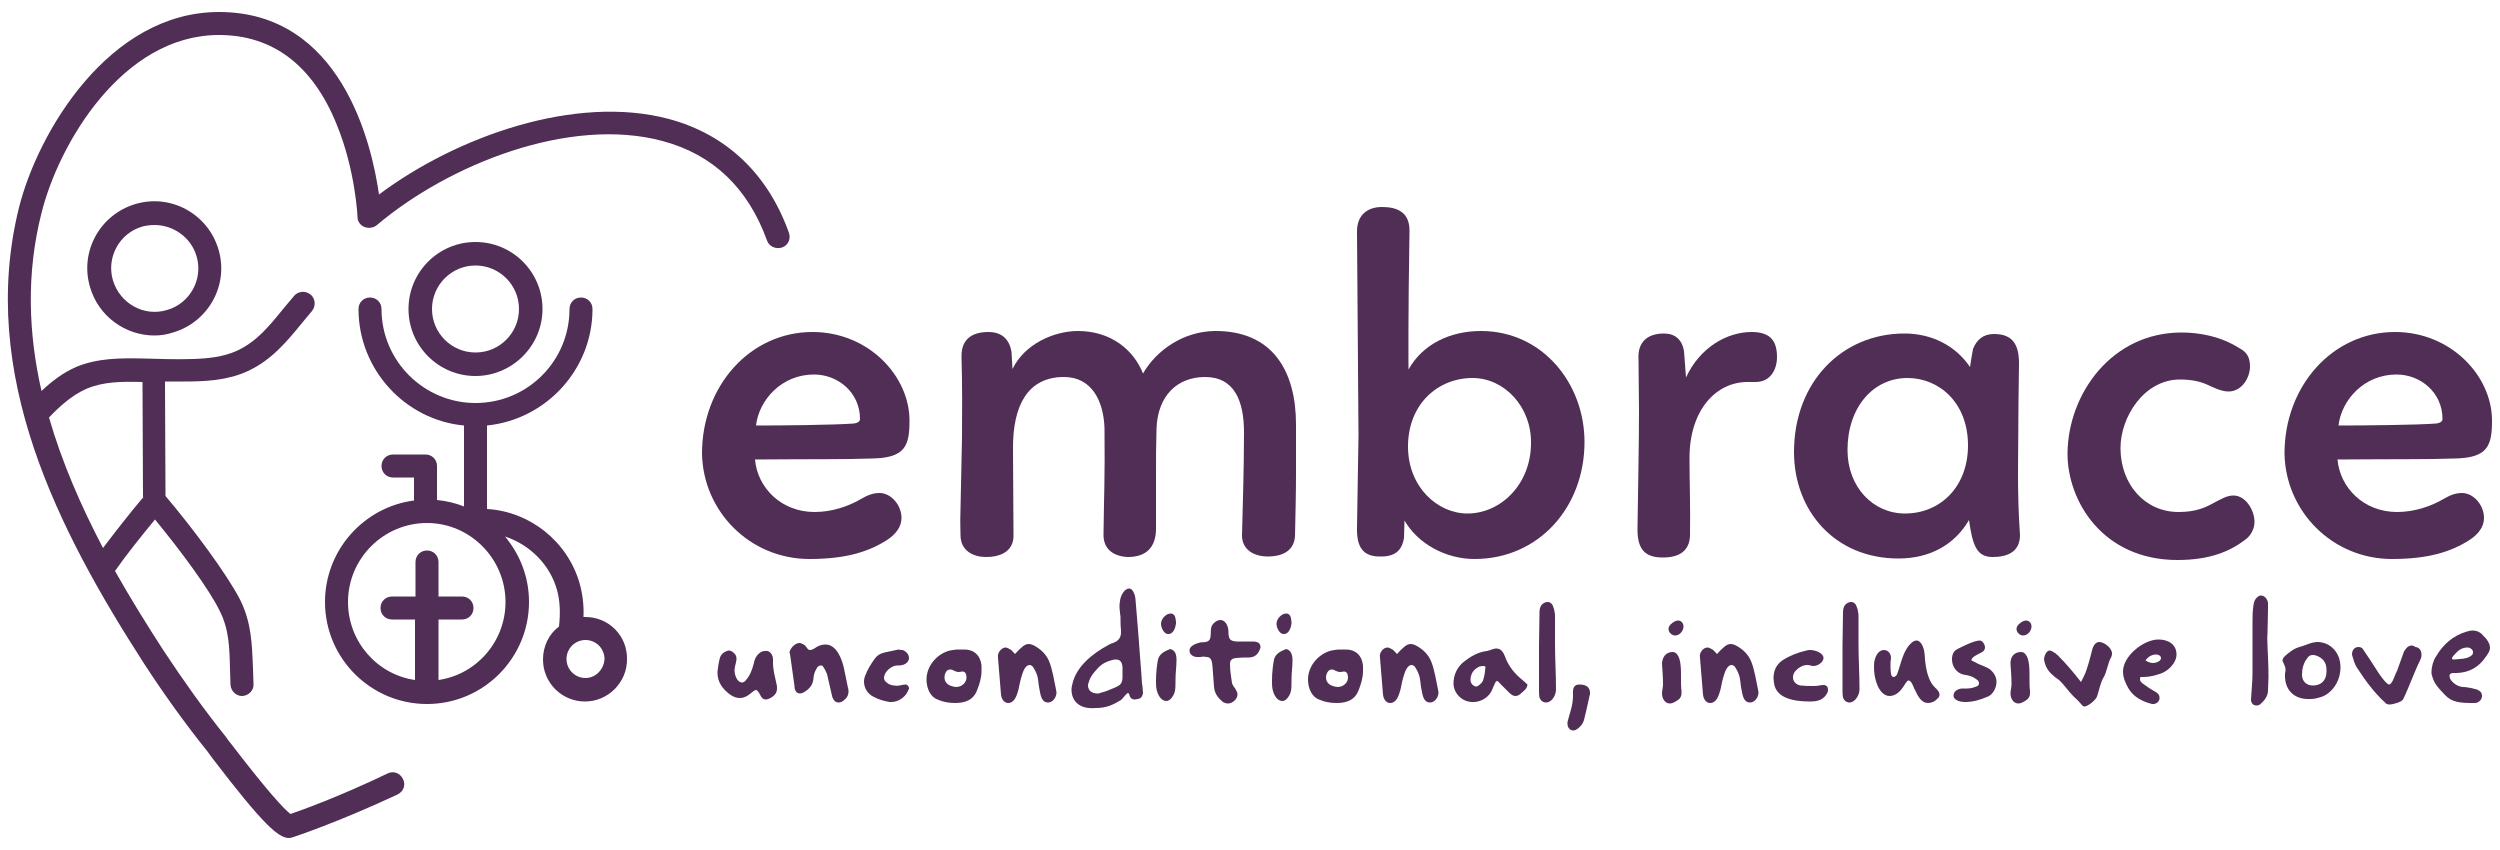 <?xml version="1.0" encoding="utf-8"?>
<!-- Generator: Adobe Illustrator 24.0.0, SVG Export Plug-In . SVG Version: 6.00 Build 0)  -->
<svg version="1.1" id="Layer_1" xmlns="http://www.w3.org/2000/svg" xmlns:xlink="http://www.w3.org/1999/xlink" x="0px" y="0px"
	 viewBox="0 0 500 170" style="enable-background:new 0 0 500 170;" xml:space="preserve">
<style type="text/css">
	.st0{fill:#502E56;}
</style>
<g>
	<g>
		<path class="st0" d="M157.8,46.6c-4.2-11.8-12.5-19.7-24-22.8c-18.7-5-42.5,3.5-58,15.1c-1.5-10.5-7.7-36.5-32-36.5
			c-22,0-36.2,24-40,39.1c-8.3,33.4,8,64.8,25,91.2c3.9,6,8.2,12,12.7,17.6c0.2,0.3,0.6,0.8,1.1,1.5c10.1,13.2,13.1,15.8,15.2,15.8
			c0.3,0,0.6-0.1,0.9-0.2c0.3-0.1,8.8-2.9,20.8-8.5c1.2-0.6,1.7-1.9,1.1-3.1c-0.6-1.2-1.9-1.7-3.1-1.1c-9.8,4.7-17.1,7.3-19.4,8.1
			c-1.3-1-4.4-4.3-11.7-13.8c-0.6-0.7-1-1.3-1.2-1.6c-4.5-5.6-8.6-11.4-12.5-17.3c-3.3-5.1-6.6-10.4-9.7-15.9
			c2.3-3.3,5.2-6.9,8-10.3c5.1,6.2,10.8,13.9,12.9,18.2c1.9,3.7,2,7.3,2.1,11.8c0,1,0.1,2,0.1,3.1c0.1,1.2,1.1,2.2,2.3,2.2h0.1
			c1.3-0.1,2.3-1.2,2.2-2.4c0-1.1-0.1-2.1-0.1-3.1c-0.2-4.9-0.3-9.2-2.6-13.8c-2.7-5.2-9.4-14.2-14.9-20.7l-0.1-22.9
			c0.5,0,1,0,1.5,0c0.8,0,1.6,0,2.4,0c4.2,0,8.6-0.2,12.7-2.1c4.7-2.2,7.7-5.8,10.8-9.6c0.7-0.8,1.3-1.6,2-2.4
			c0.8-1,0.7-2.5-0.3-3.3c-1-0.8-2.5-0.7-3.3,0.3c-0.7,0.8-1.4,1.7-2.1,2.5c-3,3.7-5.4,6.6-9.2,8.4c-2.8,1.3-5.9,1.6-8.9,1.7
			c-3.3,0.1-6.6,0-9.9-0.1c-4.6-0.1-9.2-0.1-13.5,1.7c-2.7,1.2-4.9,2.9-6.9,4.8C5.7,66.8,5.2,54.8,8.3,42.6C11.7,28.9,24.4,7,43.8,7
			c10.7,0,18.7,6,23.5,17.8c3.8,9.2,4.2,18.5,4.2,18.6c0,0.9,0.6,1.7,1.4,2c0.8,0.3,1.8,0.2,2.5-0.4c14.3-12.1,38.5-21.8,57.1-16.8
			c10.1,2.7,17.1,9.4,20.9,19.9c0.4,1.2,1.8,1.8,3,1.4C157.6,49.1,158.2,47.8,157.8,46.6z M17.2,77.8c3.5-1.5,7-1.5,11.3-1.4v0.1
			l0.1,23c0,0,0.1-0.1,0.1-0.1c0,0.1-0.1,0.2-0.1,0.4l0-0.3c-2.7,3.2-5.5,6.8-8,10.1c-4.4-8.4-8.2-17.1-10.8-26.1
			C11.9,81.3,14.3,79.1,17.2,77.8z"/>
		<path class="st0" d="M117.1,123.4c-0.1,0-0.3,0-0.4,0c0.1-2.4-0.2-4.7-0.8-6.8c-2.4-8.3-9.9-14.3-18.5-14.8V85.1
			c11.8-1.2,21.1-11.2,21.1-23.3c0-1.3-1-2.3-2.3-2.3c-1.3,0-2.3,1-2.3,2.3c0,10.4-8.4,18.8-18.8,18.8c-10.3,0-18.8-8.4-18.8-18.8
			c0-1.3-1-2.3-2.3-2.3c-1.3,0-2.3,1-2.3,2.3c0,12.1,9.3,22.2,21.1,23.3v16.2c-1.7-0.7-3.5-1.1-5.4-1.3v-6.8c0-1.3-1-2.3-2.3-2.3
			h-6.5c-1.3,0-2.3,1-2.3,2.3s1,2.3,2.3,2.3h4.2v4.6c-10,1.3-17.8,9.9-17.8,20.3c0,11.3,9.2,20.4,20.4,20.4
			c11.3,0,20.4-9.2,20.4-20.4c0-5-1.8-9.5-4.8-13.1c4.9,1.6,9,5.6,10.4,10.7c0.6,2.1,0.7,4.6,0.4,7.3v0c-2,1.5-3.2,3.9-3.2,6.6
			c0,4.7,3.8,8.4,8.4,8.4c4.6,0,8.4-3.8,8.4-8.4C125.5,127.1,121.7,123.4,117.1,123.4z M101.1,120.4c0,7.9-5.8,14.5-13.4,15.6v-12.1
			h4.7c1.3,0,2.3-1,2.3-2.3c0-1.3-1-2.3-2.3-2.3h-4.7v-6.9c0-1.3-1-2.3-2.3-2.3s-2.3,1-2.3,2.3v6.9h-4.7c-1.3,0-2.3,1-2.3,2.3
			c0,1.3,1,2.3,2.3,2.3H83v12.1c-7.6-1.1-13.4-7.7-13.4-15.6c0-8.7,7.1-15.8,15.8-15.8C94,104.6,101.1,111.7,101.1,120.4z
			 M117.1,135.6c-2.1,0-3.8-1.7-3.8-3.8c0-2.1,1.7-3.8,3.8-3.8c2.1,0,3.8,1.7,3.8,3.8C120.8,133.9,119.1,135.6,117.1,135.6z"/>
		<path class="st0" d="M95.1,75.2c-7.4,0-13.4-6-13.4-13.4s6-13.4,13.4-13.4c7.4,0,13.4,6,13.4,13.4S102.4,75.2,95.1,75.2z
			 M95.1,53.1c-4.8,0-8.7,3.9-8.7,8.7s3.9,8.7,8.7,8.7s8.7-3.9,8.7-8.7S99.9,53.1,95.1,53.1z"/>
		<path class="st0" d="M33.1,76.5L33.1,76.5L33.1,76.5C33.1,76.6,33.1,76.5,33.1,76.5z"/>
		<path class="st0" d="M28.7,99.5c0,0.1-0.1,0.2-0.1,0.4l0-0.3C28.6,99.6,28.6,99.5,28.7,99.5z"/>
		<path class="st0" d="M28.7,99.5c0,0.1-0.1,0.2-0.1,0.4l0-0.3C28.6,99.6,28.6,99.5,28.7,99.5z"/>
		<path class="st0" d="M33.1,76.5L33.1,76.5L33.1,76.5C33.1,76.6,33.1,76.5,33.1,76.5z"/>
		<path class="st0" d="M30.9,67.1c-5.8,0-11.2-3.8-12.9-9.7c-2.1-7.1,2-14.5,9.1-16.6c7.1-2.1,14.5,2,16.6,9.1
			c2.1,7.1-2,14.5-9.1,16.6C33.4,66.9,32.1,67.1,30.9,67.1z M30.9,45c-0.8,0-1.6,0.1-2.4,0.3c-4.6,1.3-7.3,6.2-5.9,10.8
			s6.2,7.3,10.8,5.9c4.6-1.3,7.3-6.2,5.9-10.8C38.2,47.5,34.7,45,30.9,45z"/>
	</g>
	<g>
		<path class="st0" d="M162.9,102.4c3.6,0,6.9-1.2,9.3-2.6c1.2-0.7,2.3-1.2,3.7-1.2c2.3,0,4.4,2.4,4.4,5c0,1.8-1.2,3.3-2.9,4.4
			c-3.6,2.3-8.1,3.8-15.5,3.8c-11.9,0-21.3-9.5-21.5-21.1c0-13.5,9.6-24.3,22.1-24.3c11.2,0,19.4,8.8,19.4,17.7c0,5-0.8,7.5-7.5,7.6
			c-5.4,0.2-11.9,0.1-23.4,0.2C151.5,97.6,156.3,102.4,162.9,102.4z M151.2,85.1c5,0,15.6-0.1,19.6-0.4c0.7-0.1,1.2-0.4,1.2-0.9
			c0-5.3-4.4-8.9-9.2-8.9C156.3,74.9,151.8,80,151.2,85.1z"/>
		<path class="st0" d="M192.3,71.2c0-3.2,1.9-4.8,5.4-4.8c2.7,0,4.2,1.5,4.6,4l0.2,3.4c2.4-5,8.3-7.6,13.1-7.6
			c6.5,0,11.1,3.7,13,8.5c2.7-4.7,8.1-8.4,14.3-8.5c11.7-0.1,16.3,8.1,16.3,18.7v9.7c0,3.9-0.1,7.9-0.2,12.6
			c-0.2,3.4-3.2,4.1-5.4,4.1c-3,0-5.2-1.5-5.2-4.2c0.1-5,0.4-12.6,0.4-20.6c0-6.3-1.9-11.1-7.8-11.1c-5.5,0-9.5,3.7-9.7,10.4
			c-0.1,3.7-0.1,5.6-0.1,10.2v10c-0.1,3.4-1.9,5.4-5.6,5.4c-2.8-0.1-4.9-1.5-4.9-4.4c0.1-8.5,0.3-11.2,0.2-21.4
			c-0.2-5.5-2.6-10.2-8.1-10.2c-7.4,0-10.2,5.9-10.2,14.1l0.1,17.8c-0.1,3-2.6,4.1-5.5,4.1c-2.5,0-5.1-1.2-5.1-4.4
			c0-1.4-0.1-2.2,0-5.2l0.3-14.4C192.5,74.9,192.3,73.1,192.3,71.2z"/>
		<path class="st0" d="M276.4,41.4c2.7,0,5.5,0.8,5.5,4.7c-0.3,18.1-0.2,26.8-0.2,27.8c2.9-5.2,8.5-7.7,14.5-7.7
			c12.3,0,20.7,10.5,20.7,22.2c0,13.1-9.2,23.4-22,23.4c-5.7,0-11.3-3-14-7.7l-0.1,3.5c-0.5,2.9-2.2,3.8-5.1,3.7
			c-3.1-0.1-4.4-1.9-4.3-5.8l0.3-18.4l-0.3-40.8C271.4,42.8,273.7,41.4,276.4,41.4z M294.5,75.6c-6.9,0-12.9,5.2-12.9,13.7
			c0,8.1,5.9,13.4,11.9,13.4c6.6,0,12.7-5.8,12.7-14.1C306.3,81.4,300.9,75.6,294.5,75.6z"/>
		<path class="st0" d="M332.8,66.7c2.2,0,3.6,1.2,4,3.5l0.4,5.3c2.8-6.1,8.3-9.1,13.1-9.1c3.4,0,5.1,1.4,5.1,5c0,2.5-1.3,5-4.3,5
			h-1.6c-6.3,0-11.6,5.6-11.6,15.2c0,4.8,0.2,10.1,0.1,15.5c-0.1,3.2-2.3,4.4-5.4,4.4c-3.3,0-5.2-1.3-5.1-5.9
			c0.1-7.4,0.3-16.8,0.3-23.6c0-3.3-0.1-6.8-0.1-10.2C327.5,68.4,329.5,66.7,332.8,66.7z"/>
		<path class="st0" d="M403.6,94.7c0,4.1,0.1,8.2,0.4,12.3c0,3.5-2.7,4.4-5.5,4.4c-3.2,0-4-2.4-4.7-7.4c-2.9,5-7.9,7.7-14.1,7.7
			c-12.8,0-20.9-9.6-20.9-21.3c0-14,9.6-23.7,22.1-23.7c5.4,0,10.2,2.4,13.1,6.7c0.2-1.2,0.4-2.7,0.6-3.6c0.7-1.8,2-3,4.2-3
			c3.8,0,5,2.2,5,5.9l-0.1,7.4L403.6,94.7z M381,102.7c7.1,0,12.6-5.4,12.6-13.6c0-8.7-5.9-13.5-12.1-13.5c-6.9,0-12,5.9-12,14.4
			C369.5,97.4,374.6,102.7,381,102.7z"/>
		<path class="st0" d="M450,73.3c0,2.2-1.6,5-4.3,5c-1.5,0-3.2-0.9-4.1-1.3c-1.5-0.7-3.3-1.1-5.6-1.1c-7.2,0-11.9,7.5-11.9,13.7
			c0,7.3,4.9,12.8,11.6,12.8c3.5,0,5.4-0.9,7.2-1.9c1.2-0.6,2.4-1.4,3.8-1.4c2.4,0,4.2,2.9,4.2,5.3c0,1.3-0.7,2.7-1.8,3.5
			c-3,2.3-7,4.1-13.6,4.1c-14.9,0-22-11.7-22-21.3c0.1-12,8.9-24.2,22.8-24.2c3.7,0,7.9,0.8,11.5,3.1C449.4,70.4,450,71.5,450,73.3z
			"/>
		<path class="st0" d="M479.4,102.4c3.6,0,6.9-1.2,9.3-2.6c1.2-0.7,2.3-1.2,3.7-1.2c2.3,0,4.4,2.4,4.4,5c0,1.8-1.2,3.3-2.9,4.4
			c-3.6,2.3-8.1,3.8-15.5,3.8c-11.9,0-21.3-9.5-21.5-21.1c0-13.5,9.6-24.3,22.1-24.3c11.2,0,19.4,8.8,19.4,17.7c0,5-0.8,7.5-7.5,7.6
			c-5.4,0.2-11.9,0.1-23.4,0.2C468,97.6,472.8,102.4,479.4,102.4z M467.7,85.1c5,0,15.6-0.1,19.6-0.4c0.7-0.1,1.2-0.4,1.2-0.9
			c0-5.3-4.4-8.9-9.2-8.9C472.8,74.9,468.3,80,467.7,85.1z"/>
	</g>
	<g>
		<path class="st0" d="M154.6,131.9c0,0.2,0,0.4,0,0.6c0,1.5,0.4,2.9,0.7,4.3c0.1,0.3,0.1,0.7,0.1,0.9c0,0.9-0.5,1.5-1.5,2
			c-0.3,0.1-0.5,0.2-0.7,0.2c-0.5,0-0.8-0.2-1.1-0.8c-0.4-0.8-0.7-1.1-0.9-1.1c-0.2,0-0.5,0.2-1.1,0.7c-0.7,0.6-1.4,0.9-2.1,0.9
			c-0.7,0-1.3-0.2-2-0.7c-1.5-1.1-2.5-2.5-2.5-4.3c0-0.1,0-0.2,0-0.3c0.1-0.8,0.2-1.6,0.4-2.4c0.1-0.6,0.4-1.1,0.9-1.4
			c0.3-0.2,0.7-0.4,1-0.4c0.2,0,0.4,0.1,0.6,0.2c0.5,0.3,0.9,0.8,0.9,1.4c0,0.6-0.2,1-0.3,1.6c0,0.2-0.1,0.5-0.1,0.7
			c0,0.7,0.2,1.5,0.7,2.1c0.3,0.3,0.6,0.4,0.8,0.4c0.3,0,0.6-0.2,0.8-0.5c0.8-0.9,1.2-2,1.5-3.1c0.1-0.4,0.2-0.9,0.4-1.3
			c0.3-0.6,1-1.4,1.9-1.4C153.9,130,154.6,130.9,154.6,131.9z"/>
		<path class="st0" d="M159.9,128.6c0.3,0,0.7,0.2,1,0.4c0.4,0.3,0.6,1,1.1,1s1-0.4,1.5-0.7c0.6-0.3,1.1-0.4,1.6-0.4
			c2.2,0,3.3,2.9,3.7,4.8c0.3,1.3,0.5,2.6,0.8,3.9c0.1,0.2,0.1,0.5,0.1,0.7c0,0.8-0.4,1.4-1.1,1.9c-0.3,0.2-0.6,0.3-0.9,0.3
			c-0.5,0-0.9-0.3-1.1-0.8c-0.2-0.3-0.2-0.7-0.3-1c-0.3-1.3-0.6-2.6-0.9-3.9c-0.2-0.5-0.5-1.1-0.8-1.5c-0.1-0.2-0.3-0.2-0.5-0.2
			c-0.2,0-0.4,0.1-0.6,0.3c-0.2,0.4-0.5,0.8-0.6,1.2c-0.1,0.3-0.2,0.7-0.2,1c-0.1,1.4-0.8,2.2-2,2.9c-0.2,0.1-0.5,0.2-0.7,0.2
			c-0.4,0-0.8-0.2-1-0.8c-0.1-0.2-0.1-0.5-0.1-0.7c-0.3-2.1-0.6-4.3-0.9-6.4c0-0.1-0.1-0.2-0.1-0.4
			C158.1,129.6,159,128.6,159.9,128.6z"/>
		<path class="st0" d="M181.1,136.9c0.4,0,0.7,0.4,0.7,0.8c0,0.1,0,0.2-0.1,0.2c-0.4,1.4-2,2.5-3.4,2.5c-0.1,0-0.2,0-0.4,0
			c-1.1-0.2-2.2-0.5-3.1-1c-1.3-0.6-2-1.8-2-3.1c0-0.4,0.1-0.9,0.3-1.3c0.4-1.1,1.1-2.2,1.8-3.2c0.5-0.7,1.1-1.1,2-1.3
			c0.9-0.2,1.9-0.4,2.8-0.6c0.3,0.1,0.6,0.1,0.8,0.1c0.7,0.2,1.3,0.9,1.3,1.6c0,0.6-0.5,1.2-1.3,1.4c-0.4,0.1-0.8,0.1-1.2,0.1
			c-1.1,0.1-2.5,1.3-2.5,2.5c0,0.2,0.1,0.5,0.3,0.7c0.5,0.5,1.1,0.8,1.8,0.8C179.7,137.3,180.4,136.9,181.1,136.9z"/>
		<path class="st0" d="M192.9,129.9c1.9,0,3.2,1.2,3.4,3.2c0,0.1,0,0.2,0,0.3c0,0.2,0,0.4,0,0.6c0,0.1,0,0.1,0,0.2
			c0,1.4-0.4,2.6-0.9,3.9c-0.7,1.8-2.2,2.5-4.4,2.5c-1.2,0-2.4-0.2-3.5-0.7c-1.4-0.5-2.2-2.2-2.2-4c0-2.8,2.2-5.2,4.7-5.8
			c0.6-0.1,1.1-0.2,1.7-0.2c0.2,0,0.4,0,0.6,0C192.4,129.9,192.6,129.9,192.9,129.9z M188.9,135.5c0,0.7,0.4,1.3,1.1,1.6
			c0.5,0.2,1,0.3,1.2,0.3c1.2,0,2.1-0.9,2.1-1.9c0-0.6-0.2-1.2-0.8-1.2c-0.2,0-0.5,0.1-0.7,0.1c-0.4,0-0.7-0.1-1.1-0.3
			c-0.3-0.2-0.5-0.2-0.7-0.2C189.3,133.9,188.9,134.7,188.9,135.5z"/>
		<path class="st0" d="M201.1,129.5c0.3,0,0.6,0.2,1,0.4c0.3,0.2,0.5,0.5,0.9,0.9c0.5-0.5,0.8-0.9,1.2-1.2c0.5-0.5,1-0.8,1.5-0.8
			c0.3,0,0.7,0.1,1.1,0.3c1.3,0.7,2.4,1.7,3,3.1c0.7,1.7,1,3.8,1.4,5.7c0,0.2,0.1,0.4,0.1,0.6c0,0.9-0.7,2-1.7,2
			c-1.3,0-1.5-1.5-1.7-2.6c-0.2-0.9-0.2-1.7-0.4-2.6c-0.2-0.7-0.5-1.3-0.9-1.9c-0.2-0.3-0.5-0.4-0.7-0.4c-0.8,0-1.3,1.3-1.5,2
			c-0.3,0.9-0.5,1.9-0.7,2.9c-0.3,1-0.7,2.7-2.1,2.7c-0.7,0-1.3-0.7-1.4-1.7c-0.2-2.4-0.4-4.8-0.6-7.3c0,0,0-0.1,0-0.1
			C199.4,130.6,200.3,129.5,201.1,129.5z"/>
		<path class="st0" d="M214.3,137.9c0-0.4,0.1-0.8,0.2-1.2c0.8-3.5,4.2-6.1,7-7.6c0.3-0.2,0.7-0.4,1.1-0.5c1.1-0.4,1.6-1.1,1.6-2.1
			c0-0.2,0-0.3,0-0.5c-0.1-0.8-0.1-1.7-0.1-2.6c-0.1-1-0.2-1.5-0.2-2.1c0-0.3,0-0.6,0.1-1.1c0.1-1.2,1-2.5,1.8-2.5
			c0.4,0,0.8,0.3,1.1,1.2c0.1,0.3,0.2,0.7,0.2,1c0.2,2.5,0.4,4.9,0.6,7.3c0.2,3.2,0.5,6.2,0.7,9.5c0,0.2,0.1,0.4,0.1,0.6
			c0,0.5,0.1,0.9,0.1,1.3c0,0.3-0.3,1-0.7,1.1c-0.4,0.1-0.7,0.2-0.9,0.2c-1.3,0-1-1.3-1.4-1.3c-0.3,0-1.1,1.2-1.4,1.4
			c-1.5,0.9-2.8,1.6-5,1.6C216.1,141.9,214.3,140.4,214.3,137.9z M223.2,131.9c-0.4,0-0.8,0.1-1.1,0.2c-1.6,0.5-2.2,1.1-3.3,2.4
			c-0.5,0.6-0.9,1.3-1.1,2.1c-0.1,0.2-0.1,0.3-0.1,0.5c0,1.1,0.9,1.6,1.9,1.6c0.2,0,0.3,0,0.5-0.1c0.9-0.3,0.9-0.2,1.8-0.6
			c1.6-0.7,2.7-0.8,2.7-2.5c0-0.4,0-1.7,0-2.1C224.4,132.5,224.1,131.9,223.2,131.9z"/>
		<path class="st0" d="M235.3,132c0,1.5-0.2,2.3-0.2,4.1c0,1.7,0,2.5-0.8,3.5c-0.3,0.4-0.7,0.6-1,0.6c-1.2,0-1.8-1.4-2-2.4
			c-0.1-0.5-0.1-1.1-0.1-1.8c0-1.4,0.2-3.1,0.4-4.1c0.3-1.1,1.2-1.6,2.2-2c0.1,0,0.2-0.1,0.2-0.1C235.1,130,235.3,131,235.3,132z
			 M232.2,124.8c0-0.7,0.4-1.4,1.2-1.9c0.2-0.1,0.5-0.2,0.7-0.2c0.5,0,0.9,0.3,1,1c0,0.2,0.1,0.4,0.1,0.7c0,0.1,0,0.2,0,0.3
			c-0.1,0.8-0.5,2.1-1.5,2.1C232.8,126.9,232.2,125.5,232.2,124.8z"/>
		<path class="st0" d="M240.1,131.4c-0.1,0-0.3,0-0.5,0c-0.1,0-0.3,0-0.4,0c-0.6-0.1-1.3-0.5-1.3-1.3c0-1,1.4-1.4,2.1-1.6
			c0.3-0.1,0.7,0,1.1-0.1c0.6-0.1,0.9-0.4,1-1c0.1-0.7,0-1.5,0.2-2.1c0.3-0.7,1.1-1.3,1.8-1.3c0.7,0,1.3,0.7,1.5,1.6
			c0.1,0.4,0.1,0.8,0.1,1.2c0.1,1.1,0.4,1.4,1.6,1.5c0.3,0,0.7,0,1,0c0.5,0,1.1,0,1.6,0c0.2,0,0.3,0,0.5,0c0.3,0,0.6,0,0.9,0.1
			c0.5,0.1,0.8,0.5,0.8,1c0,0.1,0,0.2-0.1,0.4c-0.4,1.1-1.1,1.7-2.3,1.7c-0.8,0-1.6,0-2.5,0.1c-0.8,0.1-1.2,0.4-1.2,1.2
			c0,1.3,0.2,2.5,0.4,3.8c0.1,0.4,0.4,0.8,0.7,1.2c0.2,0.4,0.4,0.7,0.4,1.1c0,0.9-1,1.8-1.9,1.8c-0.3,0-0.7-0.1-1-0.3
			c-1-0.8-1.7-1.7-1.8-3.1c-0.1-1.3-0.2-2.7-0.3-4c-0.1-1-0.2-1.9-1.2-1.9C240.8,131.3,240.6,131.3,240.1,131.4z"/>
		<path class="st0" d="M258.5,132c0,1.5-0.2,2.3-0.2,4.1c0,1.7,0,2.5-0.8,3.5c-0.3,0.4-0.7,0.6-1,0.6c-1.2,0-1.8-1.4-2-2.4
			c-0.1-0.5-0.1-1.1-0.1-1.8c0-1.4,0.2-3.1,0.4-4.1c0.3-1.1,1.2-1.6,2.2-2c0.1,0,0.2-0.1,0.2-0.1C258.2,130,258.5,131,258.5,132z
			 M255.3,124.8c0-0.7,0.4-1.4,1.2-1.9c0.2-0.1,0.5-0.2,0.7-0.2c0.5,0,0.9,0.3,1,1c0,0.2,0.1,0.4,0.1,0.7c0,0.1,0,0.2,0,0.3
			c-0.1,0.8-0.5,2.1-1.5,2.1C255.9,126.9,255.3,125.5,255.3,124.8z"/>
		<path class="st0" d="M269.2,129.9c1.9,0,3.2,1.2,3.4,3.2c0,0.1,0,0.2,0,0.3c0,0.2,0,0.4,0,0.6c0,0.1,0,0.1,0,0.2
			c0,1.4-0.4,2.6-0.9,3.9c-0.7,1.8-2.2,2.5-4.4,2.5c-1.2,0-2.4-0.2-3.5-0.7c-1.4-0.5-2.2-2.2-2.2-4c0-2.8,2.2-5.2,4.7-5.8
			c0.6-0.1,1.1-0.2,1.7-0.2c0.2,0,0.4,0,0.6,0C268.7,129.9,269,129.9,269.2,129.9z M265.2,135.5c0,0.7,0.4,1.3,1.1,1.6
			c0.5,0.2,1,0.3,1.2,0.3c1.2,0,2.1-0.9,2.1-1.9c0-0.6-0.2-1.2-0.8-1.2c-0.2,0-0.5,0.1-0.7,0.1c-0.4,0-0.7-0.1-1.1-0.3
			c-0.3-0.2-0.5-0.2-0.7-0.2C265.7,133.9,265.2,134.7,265.2,135.5z"/>
		<path class="st0" d="M277.5,129.5c0.3,0,0.6,0.2,1,0.4c0.3,0.2,0.5,0.5,0.9,0.9c0.5-0.5,0.8-0.9,1.2-1.2c0.5-0.5,1-0.8,1.5-0.8
			c0.3,0,0.7,0.1,1.1,0.3c1.3,0.7,2.4,1.7,3,3.1c0.7,1.7,1,3.8,1.4,5.7c0,0.2,0.1,0.4,0.1,0.6c0,0.9-0.7,2-1.7,2
			c-1.3,0-1.5-1.5-1.7-2.6c-0.2-0.9-0.2-1.7-0.4-2.6c-0.2-0.7-0.5-1.3-0.9-1.9c-0.2-0.3-0.5-0.4-0.7-0.4c-0.8,0-1.3,1.3-1.5,2
			c-0.3,0.9-0.5,1.9-0.7,2.9c-0.3,1-0.7,2.7-2.1,2.7c-0.7,0-1.3-0.7-1.4-1.7c-0.2-2.4-0.4-4.8-0.6-7.3c0,0,0-0.1,0-0.1
			C275.8,130.6,276.6,129.5,277.5,129.5z"/>
		<path class="st0" d="M290.7,136.7c0-1.7,0.7-3.2,2-4.3c1.4-1.1,2.9-2,4.7-2.2c0.6-0.1,1.2-0.5,1.9-0.5c0.9,0,1.4,0.8,1.7,1.6
			c0.7,2,2,3.5,3.6,4.8c0.3,0.2,0.6,0.6,0.9,0.8c-0.1,0.9-0.7,1.2-1.1,1.6c-0.5,0.5-0.9,0.7-1.3,0.7s-0.8-0.2-1.3-0.7
			c-0.5-0.5-1-1-1.5-1.5c-0.3-0.3-0.7-0.8-0.9-0.8c-0.3,0-0.5,0.7-0.7,1.1c-0.2,0.4-0.3,0.8-0.5,1.1c-0.7,1.2-2.1,2-3.5,2
			C292.4,140.5,290.7,138.6,290.7,136.7z M297.1,133.4L297.1,133.4c0-0.1-0.2-0.2-0.4-0.2c-0.4,0-0.9,0.1-1,0.2
			c-1,0.5-1.6,1.4-1.6,2.6c0,0.7,0.6,1.3,1.2,1.3c0.3,0,1.2-0.8,1.3-1.2C296.9,135.3,297,134.3,297.1,133.4z"/>
		<path class="st0" d="M309.2,140.5c-0.6,0-1.1-0.4-1.3-1c-0.1-0.5-0.1-1.1-0.1-1.7c0-2.9,0-5.7,0-8.6c0-2.2,0.1-4.4,0.1-6.7
			c0-0.6,0.1-1.2,0.5-1.6c0.3-0.3,0.7-0.5,1.1-0.5c0.6,0,1,0.4,1.2,1.1c0.2,0.5,0.2,1,0.3,1.4c0,1.9,0,3.8,0,5.7
			c0,3.2,0.2,6.2,0.2,9.3C311.2,139,310.4,140.5,309.2,140.5z"/>
		<path class="st0" d="M313.5,144.8c0-0.1,0-0.2,0-0.4c0.4-1.7,1.1-3.2,1.1-5.3c0-0.2,0-0.5,0-0.8c0-0.9,0.4-1.4,1.3-1.4
			c1.4,0,2.1,0.6,2.1,1.7c0,0.2,0,0.4-0.1,0.6c-0.3,1.5-0.7,3.1-1.1,4.8c-0.2,0.7-0.6,1.2-1.2,1.7c-0.3,0.2-0.6,0.4-0.9,0.4
			C313.9,146.1,313.5,145.4,313.5,144.8z"/>
		<path class="st0" d="M334.5,130.4c1.1,0,1.5,1.5,1.6,2.5c0.1,0.8,0.1,1.6,0.1,2.3c0,0.2,0,0.4,0,0.7c0,0.7,0,1.5,0.1,2.3
			c0,0.2,0,0.3,0,0.4c0,0.7-0.3,1.2-1,1.6c-0.4,0.2-0.8,0.5-1.3,0.5c-1.1,0-1.6-1.1-1.6-2c0-0.6,0.2-1.2,0.2-1.8
			c0-1.4-0.1-2.7-0.2-4.1c0-0.1,0-0.2,0-0.2C332.5,131.3,333.3,130.4,334.5,130.4z M335,127.1c-0.6,0-1.3-0.6-1.3-1.3
			s0.7-1.2,1.2-1.5c0.2-0.1,0.5-0.2,0.7-0.2c0.6,0,1.1,0.5,1.1,1.2C336.7,126.1,336,127.1,335,127.1z"/>
		<path class="st0" d="M341.5,129.5c0.3,0,0.6,0.2,1,0.4c0.3,0.2,0.5,0.5,0.9,0.9c0.5-0.5,0.8-0.9,1.2-1.2c0.5-0.5,1-0.8,1.5-0.8
			c0.3,0,0.7,0.1,1.1,0.3c1.3,0.7,2.4,1.7,3,3.1c0.7,1.7,1,3.8,1.4,5.7c0,0.2,0.1,0.4,0.1,0.6c0,0.9-0.7,2-1.7,2
			c-1.3,0-1.5-1.5-1.7-2.6c-0.2-0.9-0.2-1.7-0.4-2.6c-0.2-0.7-0.5-1.3-0.9-1.9c-0.2-0.3-0.5-0.4-0.7-0.4c-0.8,0-1.3,1.3-1.5,2
			c-0.3,0.9-0.5,1.9-0.7,2.9c-0.3,1-0.7,2.7-2.1,2.7c-0.7,0-1.3-0.7-1.4-1.7c-0.2-2.4-0.4-4.8-0.6-7.3c0,0,0-0.1,0-0.1
			C339.8,130.6,340.6,129.5,341.5,129.5z"/>
		<path class="st0" d="M362.9,137.2c0.7,0,1.2-0.2,1.8-0.2c0.6,0,0.9,0.4,0.9,0.9c0,0.2,0,0.4-0.1,0.6c-0.7,1.4-1.8,1.8-3.5,1.8
			c-3.4,0-6.8-0.7-7.2-3.7c0-0.3-0.1-0.6-0.1-0.9c0-1.5,0.5-2.8,1.9-3.7c1.4-0.9,3-1.5,4.7-1.9c0.3-0.1,0.5-0.1,0.8-0.1
			c0.9,0,2.6,0.6,2.6,1.6c0,0.8-1.1,1.6-2,1.6c-0.4,0-0.8-0.2-1.2-0.2c-1.1,0-2,0.7-2.5,1.3c-0.3,0.4-0.4,0.8-0.4,1.2
			c0,0.7,0.5,1.4,1.5,1.6C361.1,137.2,361.8,137.2,362.9,137.2z"/>
		<path class="st0" d="M369.9,140.5c-0.6,0-1.1-0.4-1.3-1c-0.1-0.5-0.1-1.1-0.1-1.7c0-2.9,0-5.7,0-8.6c0-2.2,0.1-4.4,0.1-6.7
			c0-0.6,0.1-1.2,0.5-1.6c0.3-0.3,0.7-0.5,1.1-0.5c0.6,0,1,0.4,1.2,1.1c0.2,0.5,0.2,1,0.3,1.4c0,1.9,0,3.8,0,5.7
			c0,3.2,0.2,6.2,0.2,9.3C371.9,139,371,140.5,369.9,140.5z"/>
		<path class="st0" d="M378.2,131.6c0,0.3-0.1,0.6-0.1,0.8c0,0.1,0,0.3,0,0.4c0,0.1,0,0.2,0,0.3c0,0.5,0,1.1,0.1,1.6
			c0,0.3,0.2,0.7,0.5,0.7c0.3,0,0.6-0.3,0.7-0.5c0.9-2.4,1.2-5,3.1-6.5c0.3-0.2,0.6-0.3,0.8-0.3c0.8,0,1.3,1.1,1.5,1.9
			c0.1,0.6,0.2,1.3,0.2,1.9c0.2,2.1,0.7,4.4,2,5.6c0.3,0.3,0.9,0.8,0.9,1.4c0,0.3-0.1,0.6-0.4,0.8c-0.5,0.6-1.2,0.9-1.9,0.9
			c-0.6,0-1.2-0.3-1.7-1c-0.5-0.6-0.7-1.3-1.1-2c-0.1-0.2-0.5-1.5-1.1-1.5c-0.1,0-0.2,0-0.3,0.2c-0.3,0.3-0.5,0.7-0.7,1
			c-0.6,0.9-1.5,1.9-2.8,1.9c-1.2,0-2-1.2-2.4-2.1c-0.5-1.2-0.7-2.4-0.7-3.7c0-0.5,0-1.1,0.2-1.6c0.2-0.8,0.8-1.8,1.8-1.8
			C377.5,130,378.2,130.6,378.2,131.6z"/>
		<path class="st0" d="M397,129.5c0,0.2-0.1,0.4-0.2,0.6c-0.3,0.5-2.5,1.1-2.5,1.9c0,0,0,0.1,0,0.1c0.5,0.2,0.8,0.4,1.2,0.6
			c0.8,0.4,1.6,0.6,2.4,1.1c0.9,0.7,1.4,1.6,1.4,2.6c0,1.1-0.7,2.5-1.7,2.9c-1.4,0.6-2.9,1.1-4.5,1.1c-1,0-2.4-0.3-2.4-1.3
			c0-0.9,1-1.4,1.8-1.4c0.3,0,0.6,0,0.9,0c0.8,0,1.4-0.2,2.1-0.5c0.2-0.1,0.3-0.3,0.3-0.6c0-0.2-0.1-0.3-0.2-0.5
			c-0.4-0.3-0.8-0.6-1.3-0.8c-0.5-0.2-1.1-0.3-1.7-0.4c-1.4-0.4-2.2-1.7-2.2-3c0-1,0.3-1.7,1.1-2.1c1-0.5,3.3-1.7,4.5-1.7
			C396.6,128.2,397,129,397,129.5z"/>
		<path class="st0" d="M404.2,130.4c1.1,0,1.5,1.5,1.6,2.5c0.1,0.8,0.1,1.6,0.1,2.3c0,0.2,0,0.4,0,0.7c0,0.7,0,1.5,0.1,2.3
			c0,0.2,0,0.3,0,0.4c0,0.7-0.3,1.2-1,1.6c-0.4,0.2-0.8,0.5-1.3,0.5c-1.1,0-1.6-1.1-1.6-2c0-0.6,0.2-1.2,0.2-1.8
			c0-1.4-0.1-2.7-0.2-4.1c0-0.1,0-0.2,0-0.2C402.1,131.3,402.9,130.4,404.2,130.4z M404.6,127.1c-0.6,0-1.3-0.6-1.3-1.3
			s0.7-1.2,1.2-1.5c0.2-0.1,0.5-0.2,0.7-0.2c0.6,0,1.1,0.5,1.1,1.2C406.3,126.1,405.6,127.1,404.6,127.1z"/>
		<path class="st0" d="M422.4,130.7c0,0.3-0.1,0.7-0.3,1c-0.5,0.9-0.8,2.9-1.4,3.8c-0.7,1.3-0.7,2-1.3,3.8c-0.3,0.8-1.9,2-2.5,2
			c-0.2,0-0.4-0.1-0.6-0.4c-1.1-1.3-1.2-1.1-2.4-2.5c-0.6-0.7-1.4-1.8-2.1-2.4c-0.6-0.4-1.1-0.8-1.6-1.3c-0.8-0.8-1.3-1.8-1.4-3
			c0.1-0.2,0.1-0.6,0.3-0.9c0.2-0.4,0.5-0.7,0.8-0.7c0.2,0,0.4,0.1,0.6,0.2c0.4,0.2,0.8,0.5,1.1,0.8c1.7,1.7,3.2,3.5,4.6,5.3
			c0,0,0.5-1,0.7-1.4c0.6-1.3,1.2-3.7,1.6-5.3c0.3-0.8,0.7-1.3,1.4-1.3C420.7,128.4,422.4,129.5,422.4,130.7z"/>
		<path class="st0" d="M430.7,140.8c-0.1,0-0.2,0-0.3,0c-1.9-0.5-3.6-1.3-4.7-3.1c-0.6-1.1-1.1-2.1-1.1-3.4c0-3.1,4.1-6.4,7.1-6.4
			c2,0,3.6,1,3.6,3c0,1.7-1.7,3.3-3.1,3.8c-1.2,0.4-2.3,0.7-3.5,0.7c-0.2,0-0.4,0-0.6,0c-0.1,0.2-0.1,0.3-0.1,0.5
			c0,0.3,0.2,0.5,0.4,0.7c0.6,0.4,1.2,0.9,1.9,1.3c0.6,0.4,1.6,0.7,1.6,1.6C432,140.2,431.3,140.8,430.7,140.8z M432.2,131.6
			c0-0.4-0.5-0.7-0.9-0.7c-0.8,0-1.6,0.3-2.2,1.2c0.5,0.3,1,0.5,1.5,0.5S432.2,132.3,432.2,131.6z"/>
		<path class="st0" d="M453.5,129.2c0.1,2.1,0.2,4.2,0.2,6.2c0,0.9-0.1,1.8-0.1,2.7c0,1.1-0.7,2-1.5,2.7c-0.2,0.2-0.5,0.3-0.8,0.3
			c-0.7,0-1.1-0.5-1.1-1.2c0-0.5,0.1-1,0.1-1.5c0.1-1.3,0.2-2.6,0.2-3.9c0-1.4,0-2.7,0-4.1c0-1.4,0-2.7,0-4.1c0-0.6,0-1.1,0-1.6
			c0-1.3,0-2.5,0.2-3.7c0.1-0.7,0.3-1.2,0.8-1.6c0.2-0.2,0.5-0.3,0.7-0.3c0.8,0,1.4,0.9,1.4,1.6c0,0.3,0,0.7,0,1.1
			c0,1.7-0.1,3.2-0.1,4.9C453.4,127.5,453.5,128.3,453.5,129.2z"/>
		<path class="st0" d="M468.1,133.5c0,2.2-1.1,4.4-3,5.5c-0.6,0.4-1.3,0.5-2,0.7c-0.4,0.1-0.8,0.1-1.1,0.1c-0.2,0-0.4,0-0.6,0
			c-2.7-0.1-4.4-1.9-4.4-4.6v-0.6c0.1-0.2,0.1-0.4,0.1-0.7c0-0.4-0.2-0.9-0.4-1.3c-0.1-0.2-0.2-0.4-0.2-0.5c0-0.3,0.2-0.6,0.5-0.9
			c0.9-0.8,1.8-1.5,2.9-1.8c1.2-0.3,2.3-1,3.7-1C466.2,128.5,468.1,130.6,468.1,133.5z M462.6,137.1c1.6,0,2.7-1,2.7-2.8
			c0-0.1,0-0.1,0-0.2c0,0,0,0,0-0.1c0-1.5-0.7-2.4-2.1-2.9c-0.3-0.1-0.5-0.1-0.7-0.1c-0.4,0-0.8,0.2-1.1,0.7c-0.7,0.9-1,2.1-1,3.2
			C460.4,136.3,461.3,137.1,462.6,137.1z"/>
		<path class="st0" d="M484.3,131c0,0.4-0.1,0.7-0.3,1.1c-0.8,1.5-2.6,6.3-3.4,7.8c-0.3,0.5-2,1-2.7,1c-0.3,0-0.7-0.1-0.9-0.4
			c-2.3-2.1-4-4.5-5.7-7.1c-0.4-0.7-0.6-1.4-0.8-2.1c0-0.1-0.1-0.3-0.1-0.4c0-1,0.6-1.5,1.3-1.5c0.5,0,0.8,0.2,1,0.6
			c0.9,1.3,1.8,2.7,2.7,4.1c0.4,0.7,1.9,2.8,2.4,2.8c0.7,0,1.2-2.1,1.6-2.7c0.1-0.2,1.3-3.7,1.4-3.9c0.5-0.8,0.9-1.2,1.6-1.2
			c0.2,0,0.3,0.1,0.7,0.3C483.9,129.5,484.3,130.1,484.3,131z"/>
		<path class="st0" d="M489.9,135.1c0,0,0,0.1,0,0.1c0,0.2,0.1,0.5,0.2,0.7c0.6,0.8,1.4,1.4,2.5,1.5c0.5,0,1,0.1,1.6,0.2
			c0.4,0.1,0.8,0.2,1.2,0.3c0.7,0.3,1,0.7,1,1.3c0,0.7-0.6,1.3-1.3,1.4c-0.2,0-0.3,0-0.4,0c-2.6,0-4.3-0.1-5.7-1.6
			c-1.2-1.3-2.2-2.2-2.6-3.9c-0.1-0.2-0.1-0.5-0.1-0.7c0-1.1,0.4-2.4,0.9-3.1c1.4-2.4,3.4-4.2,6.2-5c0.4-0.1,0.7-0.2,1.1-0.2
			c0.8,0,1.6,0.3,2.2,1.1c0.2,0.2,0.3,0.3,0.5,0.5c0.6,0.8,0.8,1.3,0.8,1.9c0,0.5-0.3,1-0.8,1.7c-1.4,2.1-3.3,3.2-5.8,3.3
			C490.7,134.6,490,134.5,489.9,135.1z M493.5,129.5C493.5,129.5,493.5,129.5,493.5,129.5c-1,0-1.8,0.5-2.4,1.2
			c-0.2,0.2-0.7,0.7-0.7,1c0,0.2,0.2,0.2,0.4,0.2c0.4,0,1-0.1,1.1-0.1c0,0,0,0,0,0c1,0,2-0.3,2.5-0.8c0.2-0.2,0.2-0.4,0.2-0.6
			C494.6,129.9,494,129.5,493.5,129.5z"/>
	</g>
</g>
</svg>
